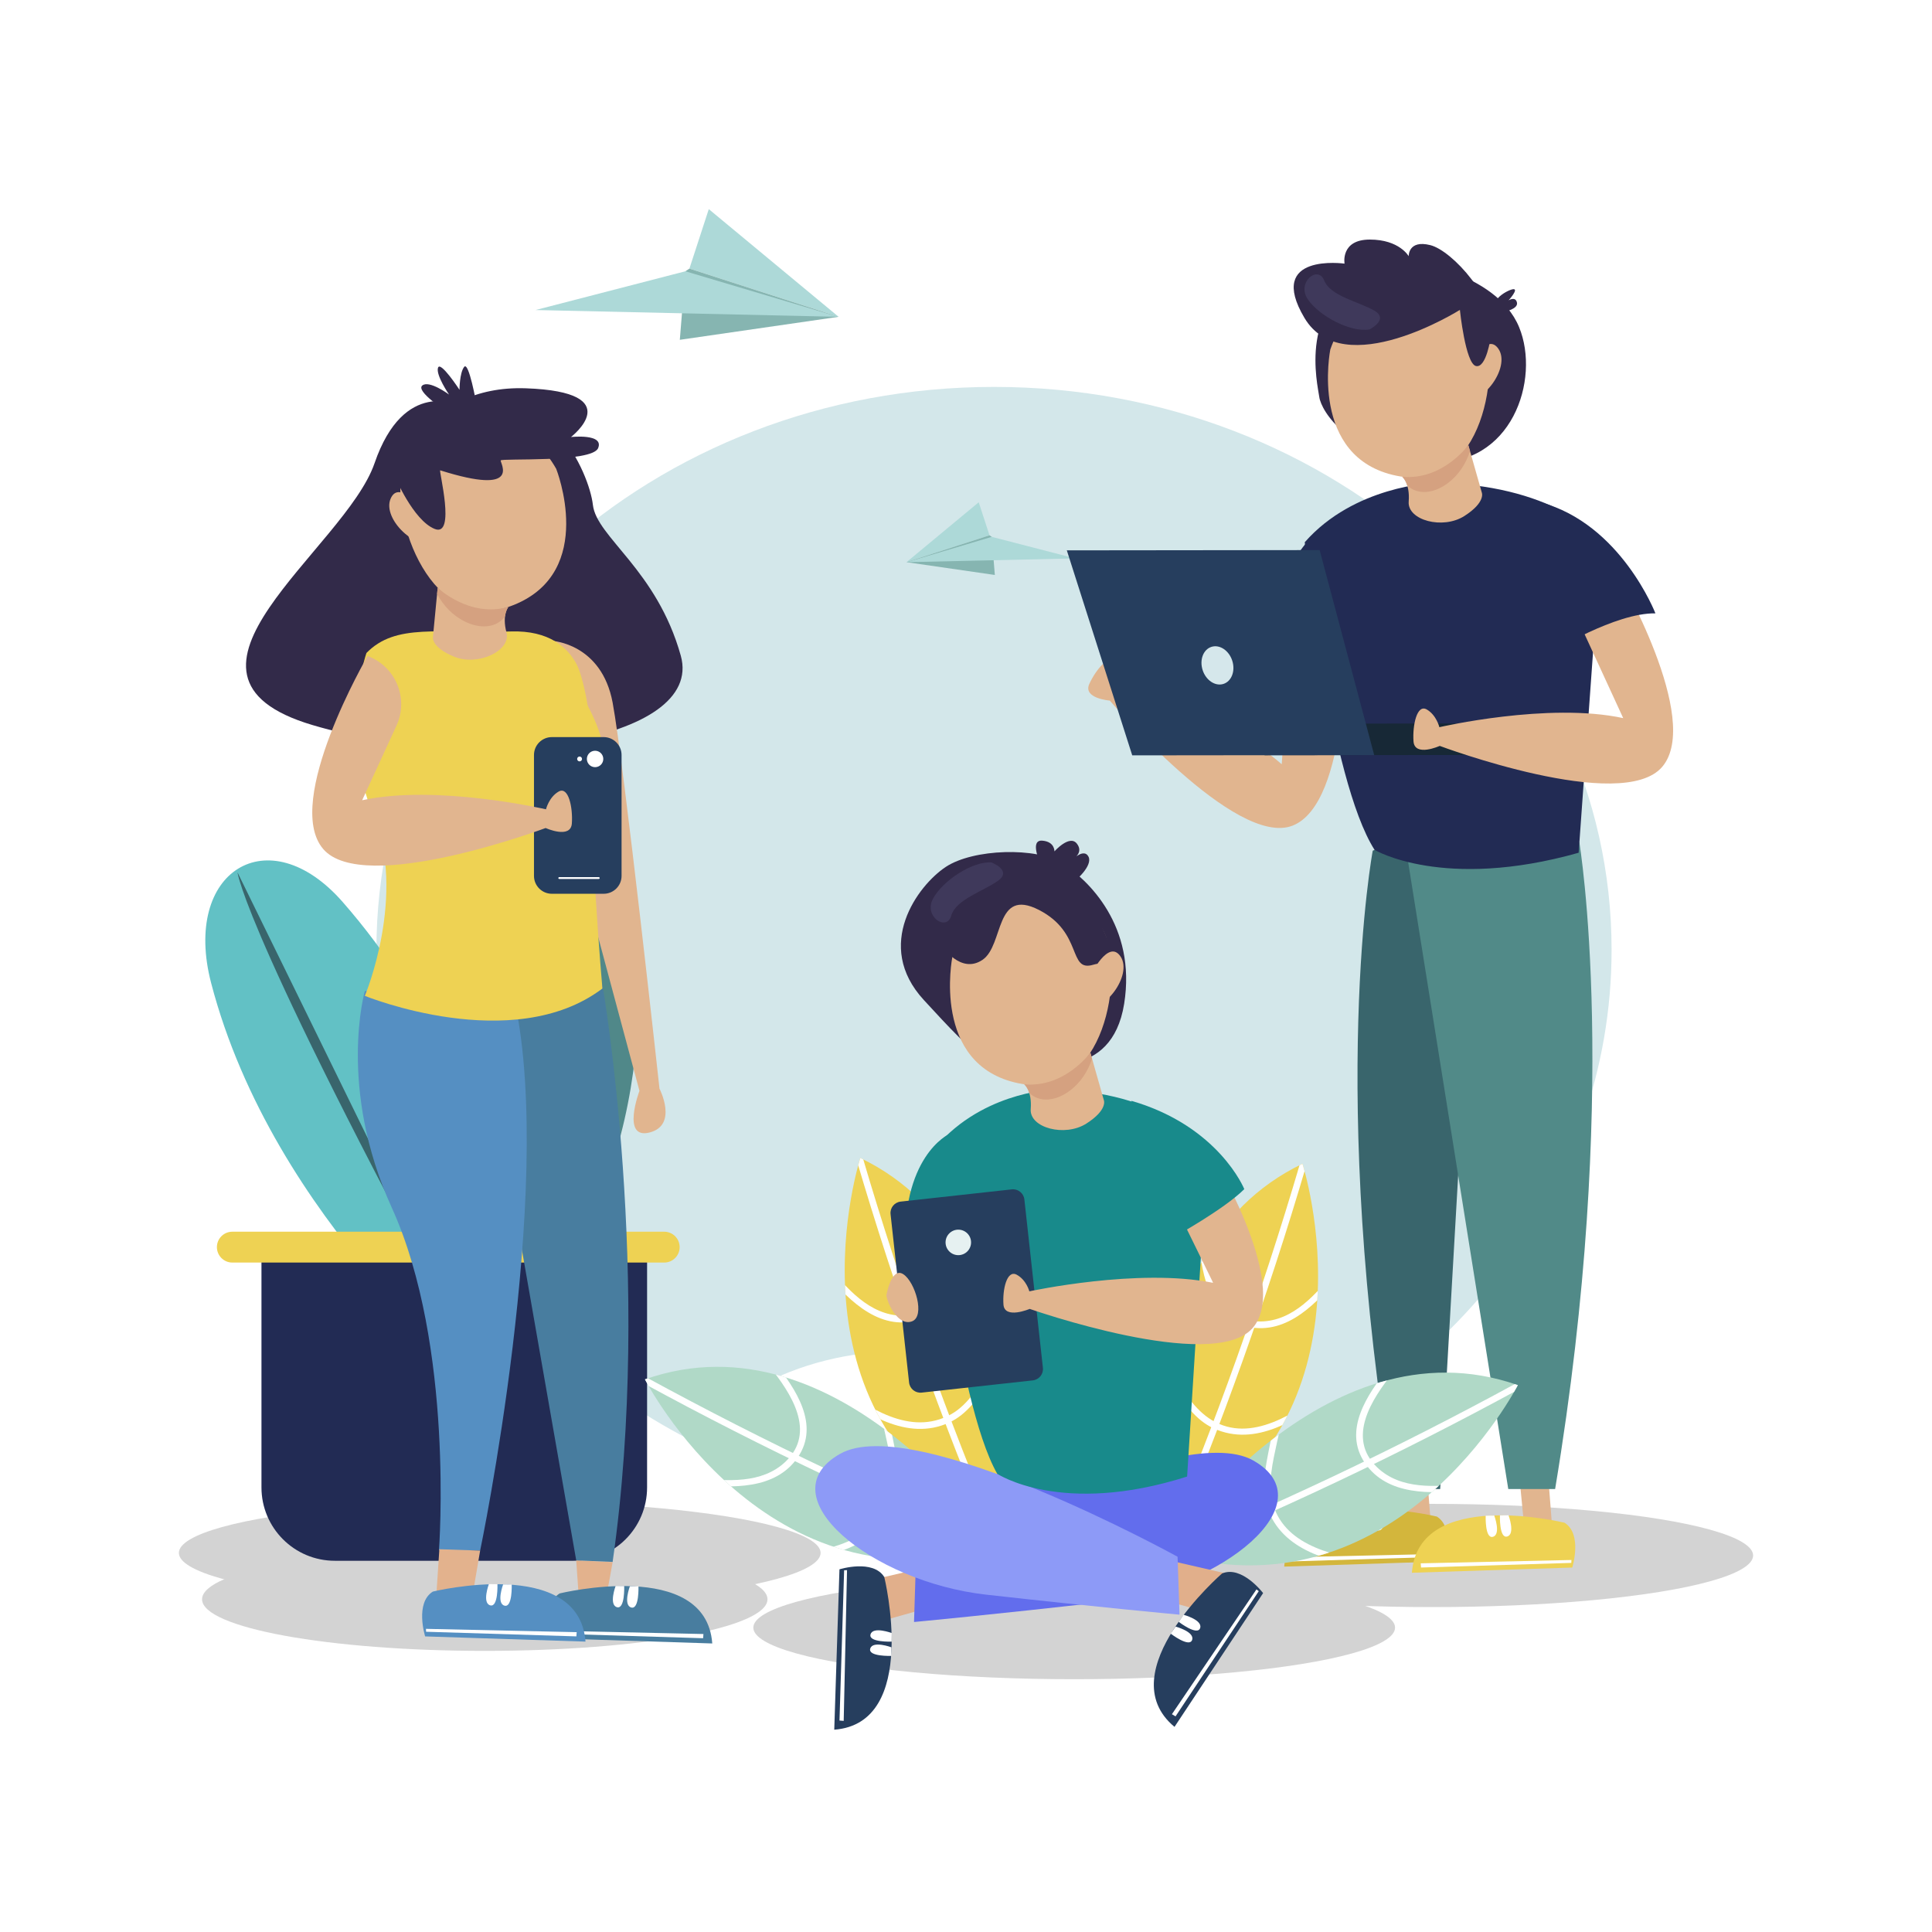 <svg xmlns="http://www.w3.org/2000/svg" xmlns:xlink="http://www.w3.org/1999/xlink" version="1.1" x="0px" y="0px" viewBox="0 0 500 500" style="enable-background:new 0 0 500 500;" xml:space="preserve">
<g id="BACKGROUND">
	<rect style="fill:#FFFFFF;" width="500" height="500"/>
</g>
<g id="OBJECTS">
	<g>
		<path style="fill:#D3E7EA;" d="M257.247,100.131c-88.272,0-159.831,65.222-159.831,145.677c0,55.02,33.47,102.91,82.861,127.694    c5.186-8.846,14.733-14.793,24.192-18.48c12.044-4.695,25.016-6.199,37.85-4.833c14.819,1.578,28.401,7.405,41.325,14.556    c10.114,5.596,20.069,11.506,30.029,17.39c60.425-20.787,103.405-73.979,103.405-136.328    C417.078,165.353,345.519,100.131,257.247,100.131z"/>
		<ellipse style="fill:#D3D3D3;" cx="278" cy="421.225" rx="83.038" ry="13.355"/>
		<ellipse style="fill:#D3D3D3;" cx="370.667" cy="402.558" rx="83.038" ry="13.355"/>
		<ellipse style="fill:#D3D3D3;" cx="125.458" cy="413.891" rx="73.163" ry="13.355"/>
		<ellipse style="fill:#D3D3D3;" cx="129.333" cy="401.891" rx="83.038" ry="13.355"/>
	</g>
	<g>
		<g>
			<path style="fill:#508889;" d="M126.487,353.856c0,0-24.088-70.014-4.432-129.973c9.235-28.172,36.283-24.463,41.018,5.633     C168.637,264.874,165.863,313.135,126.487,353.856z"/>
			<path style="fill:#39656C;" d="M127.767,354.6c8.216-134.54,15.826-149.081,15.826-149.081L127.767,354.6z"/>
		</g>
		<g>
			<path style="fill:#62C1C5;" d="M125.284,358.966c0,0-54.508-42.743-70.64-104.547c-7.579-29.038,14.851-42.894,34.02-21.006     C111.187,259.129,134.066,300.713,125.284,358.966z"/>
			<path style="fill:#39656C;" d="M126.64,358.78C63.227,242.551,61.471,225.784,61.471,225.784L126.64,358.78z"/>
		</g>
		<path style="fill:#222B54;" d="M86.659,403.927h61.814c10.489,0,18.992-8.503,18.992-18.992v-59.96H67.667v59.96    C67.667,395.424,76.17,403.927,86.659,403.927z"/>
		<path style="fill:#EED253;" d="M60.126,326.749h111.775c2.205,0,3.992-1.787,3.992-3.992l0,0c0-2.205-1.787-3.992-3.992-3.992    H60.126c-2.205,0-3.992,1.787-3.992,3.992l0,0C56.135,324.962,57.922,326.749,60.126,326.749z"/>
	</g>
	<g>
		<g>
			<polygon style="fill:#ADD9D8;" points="178.421,69.507 217.031,81.99 183.433,54.122    "/>
			<polygon style="fill:#86B5B1;" points="217.031,81.99 175.935,87.943 177.374,70.205 178.421,69.507    "/>
			<polygon style="fill:#ADD9D8;" points="138.6,80.234 216.933,81.988 177.374,70.205    "/>
		</g>
		<g>
			<polygon style="fill:#ADD9D8;" points="256.079,138.545 234.6,145.49 253.291,129.987    "/>
			<polygon style="fill:#86B5B1;" points="234.6,145.49 257.462,148.801 256.662,138.934 256.079,138.545    "/>
			<polygon style="fill:#ADD9D8;" points="278.232,144.513 234.655,145.489 256.662,138.934    "/>
		</g>
	</g>
	<g>
		<path style="fill:#322A49;" d="M354.867,70.446c6.801-2.718,14.408-2.51,21.258,0.085c6.3,2.387,13.957,6.706,17.017,14.137    c5.587,13.569-1.915,36.236-22.987,34.959c-21.071-1.277-28.254-13.249-28.733-16.921    C341.012,99.559,335.676,78.116,354.867,70.446z"/>
		<polygon style="fill:#E1B58F;" points="361.735,380.063 362.932,392.394 370.235,393.591 369.038,378.267   "/>
		<polygon style="fill:#E1B58F;" points="393.342,383.534 394.539,395.866 401.842,397.063 400.645,381.739   "/>
		<g>
			<path style="fill:#D3B63C;" d="M371.852,392.484c0,0-37.821-9.243-39.502,12.95l41.505-1.348     C373.855,404.085,376.571,395.421,371.852,392.484z"/>
			<path style="fill:#FFFFFF;" d="M357.364,390.554c0,0,1.799,4.839-0.326,5.486c-2.125,0.647-1.895-5.46-1.895-5.46     L357.364,390.554z"/>
			<path style="fill:#FFFFFF;" d="M353.673,390.634c0,0,1.799,4.839-0.325,5.486c-2.125,0.647-1.896-5.46-1.896-5.46     L353.673,390.634z"/>
			<polygon style="fill:#FFFFFF;" points="373.612,402.88 334.719,404.079 334.635,402.99 373.638,402.129    "/>
		</g>
		<g>
			<path style="fill:#EED253;" d="M404.895,394.08c0,0-37.821-9.243-39.502,12.95l41.505-1.348     C406.899,405.682,409.615,397.017,404.895,394.08z"/>
			<path style="fill:#FFFFFF;" d="M390.407,392.151c0,0,1.799,4.839-0.326,5.486c-2.125,0.647-1.896-5.46-1.896-5.46     L390.407,392.151z"/>
			<path style="fill:#FFFFFF;" d="M386.716,392.23c0,0,1.799,4.839-0.326,5.486c-2.125,0.647-1.896-5.46-1.896-5.46L386.716,392.23z     "/>
			<polygon style="fill:#FFFFFF;" points="406.655,404.476 367.763,405.675 367.679,404.586 406.682,403.725    "/>
		</g>
		<path style="fill:#39656C;" d="M355.263,220.16c0,0-11.756,62.503,5.325,165.202h12.126l9.078-158.194    C381.793,227.168,366.455,214.602,355.263,220.16z"/>
		<path style="fill:#518A88;" d="M408.735,218.011c0,0,10.81,64.652-6.271,167.351h-12.126l-26.239-164.313    C364.099,221.049,397.543,212.453,408.735,218.011z"/>
		<g>
			<path style="fill:#E1B58F;" d="M348.159,164.359c0,0,1.156,43.531-13.652,49.319c-14.808,5.789-47.288-32.367-47.288-32.367     s-7.026-0.538-5.308-4.309c1.718-3.771,5.354-8.072,6.857-5.588c1.503,2.484,0.663,5.603,0.663,5.603s27.488,7.787,42.279,20.769     l2.426-35.532L348.159,164.359z"/>
			<path style="fill:#222B54;" d="M351.754,177.996c0,0,3.218-24.597-12.095-39.456c0,0-16.015,18.047-15.656,35.348     C324.003,173.888,342.851,172.877,351.754,177.996z"/>
		</g>
		<g>
			<g>
				<g>
					<path style="fill:#222B54;" d="M408.553,220.691l5.837-81.352c0,0-12.787-14.342-43.641-14.342c0,0-20.292,0.742-33.078,15.331       c0,0,6.393,61.323,18.068,79.621C355.739,219.949,373.529,230.582,408.553,220.691z"/>
				</g>
			</g>
		</g>
		<g>
			<polygon style="fill:#172836;" points="327.272,195.448 384.589,195.384 380.555,187.236 327.263,187.295    "/>
			<polygon style="fill:#263E5E;" points="341.525,142.36 276.093,142.432 293.023,195.486 355.643,195.417    "/>
			<path style="fill:#D5E7EB;" d="M311.234,173.4c0.846,2.652,3.251,4.266,5.371,3.605c2.12-0.661,3.153-3.348,2.307-6     c-0.846-2.652-3.251-4.266-5.371-3.605C311.421,168.062,310.388,170.748,311.234,173.4z"/>
		</g>
		<path style="fill:#E1B58F;" d="M344.283,90.447c0,0-5.601,28.005,17.114,32.673c22.715,4.667,27.383-28.627,22.093-39.207    C378.201,73.332,352.218,67.731,344.283,90.447z"/>
		<path style="fill:#E1B58F;" d="M362.871,123.372c0,0,2.07,1.614,1.698,6.437c-0.372,4.823,8.808,7.312,14.409,3.734    c5.601-3.578,4.512-6.068,4.512-6.068l-3.491-12.281C379.999,115.194,373.369,124.403,362.871,123.372z"/>
		<path style="fill:#D5A180;" d="M374.697,125.039c2.773-2.08,4.685-5.018,5.747-8.281l-0.445-1.564c0,0-6.63,9.208-17.128,8.178    c0,0,0.795,0.622,1.311,2.243C366.921,128.245,371.154,127.696,374.697,125.039z"/>
		<path style="fill:#E1B58F;" d="M380.035,95.257c0,0,4.636-9.693,7.797-4.917s-4.285,14.891-9.623,13.065    C372.87,101.579,380.035,95.257,380.035,95.257z"/>
		<g>
			<path style="fill:#E1B58F;" d="M418.68,148.519c0,0,21.915,37.63,11.52,49.913c-10.396,12.283-57.598-5.393-57.598-5.393     s-6.509,2.946-6.79-1.198c-0.281-4.144,0.89-9.687,3.418-8.239c2.529,1.448,3.278,4.594,3.278,4.594s28.19-6.541,47.577-2.347     l-14.891-32.355L418.68,148.519z"/>
			<path style="fill:#222B54;" d="M428.42,158.736c0,0-8.939-23.146-29.691-28.733c0,0-5.587,23.625,3.033,38.63     C401.762,168.633,418.044,158.576,428.42,158.736z"/>
		</g>
		<path style="fill:#322A49;" d="M385.799,87.221c0,0-1.117,8.141-3.831,7.503c-2.714-0.638-4.15-14.526-4.15-14.526    s-30.17,18.996-40.227,2.075c-10.057-16.921,10.376-14.047,10.376-14.047S346.85,62,354.512,62c7.662,0,10.057,4.31,10.057,4.31    s-0.16-4.31,5.587-2.873c5.747,1.437,17.24,14.207,16.282,23.625"/>
		<path style="fill:#322A49;" d="M389.391,80.677c0,0,3.592-0.718,3.193-2.394c-0.399-1.676-2.155-0.559-2.155-0.559    s2.794-3.113,1.117-2.873C389.87,75.09,383.564,78.841,389.391,80.677z"/>
		<path style="fill:#3F395B;" d="M354.412,85.258c0,0,5.18-2.563,1.281-4.857c-3.899-2.294-11.384-3.736-12.99-7.812    c-1.606-4.075-7.22,0.508-4.244,4.87C341.434,81.822,349.554,86.095,354.412,85.258z"/>
		
		
		
		
	</g>
	<g>
		<g>
			<defs>
				<path id="SVGID_1_" d="M256.745,394.842c0,0,14.235-71.927-34.09-95.153C222.654,299.689,201.301,365.622,256.745,394.842z"/>
			</defs>
			<clipPath id="SVGID_00000011737880737175682030000011281029818147991207_">
				<use xlink:href="#SVGID_1_" style="overflow:visible;"/>
			</clipPath>
			<path style="clip-path:url(#SVGID_00000011737880737175682030000011281029818147991207_);fill:#EED253;" d="M256.745,394.842     c0,0,14.235-71.927-34.09-95.153C222.654,299.689,201.301,365.622,256.745,394.842z"/>
			<g style="clip-path:url(#SVGID_00000011737880737175682030000011281029818147991207_);">
				<g>
					<path style="fill:#FFFFFF;" d="M221.584,299.824c10.068,34.235,22.088,67.85,35.985,100.716       c0.421,0.996,1.874,0.138,1.456-0.851c-13.84-32.73-25.788-66.222-35.815-100.314       C222.904,298.337,221.276,298.779,221.584,299.824L221.584,299.824z"/>
				</g>
			</g>
			<g style="clip-path:url(#SVGID_00000011737880737175682030000011281029818147991207_);">
				<g>
					<path style="fill:#FFFFFF;" d="M212.887,328.456c5.755,6.988,13.694,15.731,23.87,13.417       c9.809-2.23,11.775-13.111,12.717-21.569c0.12-1.077-1.567-1.068-1.686,0c-0.95,8.529-3.324,20.341-14.303,20.196       c-8.521-0.113-14.449-7.217-19.406-13.236C213.389,326.426,212.202,327.624,212.887,328.456L212.887,328.456z"/>
				</g>
			</g>
			<g style="clip-path:url(#SVGID_00000011737880737175682030000011281029818147991207_);">
				<g>
					<path style="fill:#FFFFFF;" d="M215.279,359.45c8.438,6.288,19.464,13.693,30.345,8.716c4.713-2.156,7.628-6.564,10.472-10.699       c3.675-5.342,6.887-10.757,7.788-17.272c0.147-1.061-1.478-1.52-1.626-0.448c-0.711,5.145-2.885,9.649-5.674,13.982       c-2.763,4.291-5.85,9.717-10.424,12.267c-10.561,5.889-21.699-1.791-30.031-8.001       C215.26,357.346,214.418,358.808,215.279,359.45L215.279,359.45z"/>
				</g>
			</g>
		</g>
		<g>
			<defs>
				<path id="SVGID_00000161602454848415074390000017869684208216262031_" d="M258.305,400.142c0,0-40.8-60.921-91.393-43.168      C166.912,356.974,198.441,418.691,258.305,400.142z"/>
			</defs>
			<clipPath id="SVGID_00000063625679085618020570000004461434155308267650_">
				<use xlink:href="#SVGID_00000161602454848415074390000017869684208216262031_" style="overflow:visible;"/>
			</clipPath>
			<path style="clip-path:url(#SVGID_00000063625679085618020570000004461434155308267650_);fill:#B0D9C7;" d="M258.305,400.142     c0,0-40.8-60.921-91.393-43.168C166.912,356.974,198.441,418.691,258.305,400.142z"/>
			<g style="clip-path:url(#SVGID_00000063625679085618020570000004461434155308267650_);">
				<g>
					<path style="fill:#FFFFFF;" d="M166.241,357.821c31.328,17.084,63.598,32.355,96.666,45.764       c1.005,0.408,1.442-1.223,0.448-1.626c-32.932-13.354-65.064-28.58-96.264-45.594       C166.139,355.846,165.287,357.301,166.241,357.821L166.241,357.821z"/>
				</g>
			</g>
			<g style="clip-path:url(#SVGID_00000063625679085618020570000004461434155308267650_);">
				<g>
					<path style="fill:#FFFFFF;" d="M180.349,384.22c9,0.867,20.302,1.415,26.112-7.05c5.821-8.482-0.635-17.869-6.008-24.587       c-0.678-0.847-1.863,0.352-1.192,1.192c5.419,6.777,12.084,16.787,4.055,24.48c-6.107,5.851-15.238,5.024-22.967,4.28       C179.27,382.43,179.277,384.117,180.349,384.22L180.349,384.22z"/>
				</g>
			</g>
			<g style="clip-path:url(#SVGID_00000063625679085618020570000004461434155308267650_);">
				<g>
					<path style="fill:#FFFFFF;" d="M203.97,404.439c10.257-1.498,22.993-3.959,27.431-14.795c2.214-5.405,0.821-11.42-0.258-16.926       c-1.153-5.883-2.764-11.448-6.441-16.273c-0.649-0.852-2.114-0.013-1.456,0.851c3.063,4.019,4.701,8.607,5.784,13.507       c1.189,5.385,2.846,11.638,1.235,17.051c-3.323,11.169-16.914,13.523-26.744,14.959       C202.452,402.97,202.907,404.595,203.97,404.439L203.97,404.439z"/>
				</g>
			</g>
		</g>
		<g>
			<defs>
				<path id="SVGID_00000130632905773948138450000011434425615799869328_" d="M302.982,396.34c0,0-14.235-71.927,34.09-95.153      C337.072,301.188,358.425,367.12,302.982,396.34z"/>
			</defs>
			<clipPath id="SVGID_00000066473724214132315100000018113557392268126622_">
				<use xlink:href="#SVGID_00000130632905773948138450000011434425615799869328_" style="overflow:visible;"/>
			</clipPath>
			<path style="clip-path:url(#SVGID_00000066473724214132315100000018113557392268126622_);fill:#EED253;" d="M302.982,396.34     c0,0-14.235-71.927,34.09-95.153C337.072,301.188,358.425,367.12,302.982,396.34z"/>
			<g style="clip-path:url(#SVGID_00000066473724214132315100000018113557392268126622_);">
				<g>
					<path style="fill:#FFFFFF;" d="M336.517,300.874c-10.027,34.092-21.975,67.583-35.815,100.314       c-0.418,0.988,1.034,1.848,1.456,0.851c13.897-32.867,25.917-66.482,35.985-100.716       C338.449,300.28,336.823,299.834,336.517,300.874L336.517,300.874z"/>
				</g>
			</g>
			<g style="clip-path:url(#SVGID_00000066473724214132315100000018113557392268126622_);">
				<g>
					<path style="fill:#FFFFFF;" d="M345.647,328.762c-4.963,6.026-10.881,13.123-19.406,13.236       c-10.975,0.145-13.355-11.679-14.303-20.195c-0.119-1.066-1.806-1.078-1.686,0c0.933,8.38,2.906,19.444,12.717,21.569       c10.233,2.216,18.06-6.364,23.87-13.418C347.524,329.123,346.338,327.924,345.647,328.762L345.647,328.762z"/>
				</g>
			</g>
			<g style="clip-path:url(#SVGID_00000066473724214132315100000018113557392268126622_);">
				<g>
					<path style="fill:#FFFFFF;" d="M343.596,359.493c-8.072,6.016-19.785,14.24-30.031,8.001       c-4.361-2.655-7.192-7.367-9.943-11.541c-2.998-4.549-5.402-9.255-6.155-14.708c-0.148-1.07-1.772-0.615-1.626,0.448       c0.9,6.513,4.117,11.927,7.788,17.272c2.841,4.136,5.758,8.544,10.472,10.699c10.879,4.975,21.91-2.43,30.345-8.716       C345.307,360.307,344.467,358.843,343.596,359.493L343.596,359.493z"/>
				</g>
			</g>
		</g>
		<g>
			<defs>
				<path id="SVGID_00000016064885351701395130000011087696302920273797_" d="M301.421,401.64c0,0,40.8-60.921,91.393-43.168      C392.814,358.472,361.285,420.189,301.421,401.64z"/>
			</defs>
			<clipPath id="SVGID_00000181083921279277413900000001971038061234825900_">
				<use xlink:href="#SVGID_00000016064885351701395130000011087696302920273797_" style="overflow:visible;"/>
			</clipPath>
			<path style="clip-path:url(#SVGID_00000181083921279277413900000001971038061234825900_);fill:#B0D9C7;" d="M301.421,401.64     c0,0,40.8-60.921,91.393-43.168C392.814,358.472,361.285,420.189,301.421,401.64z"/>
			<g style="clip-path:url(#SVGID_00000181083921279277413900000001971038061234825900_);">
				<g>
					<path style="fill:#FFFFFF;" d="M392.634,357.864c-31.199,17.014-63.331,32.24-96.264,45.594       c-0.992,0.402-0.559,2.034,0.448,1.625c33.068-13.409,65.338-28.68,96.666-45.764       C394.438,358.8,393.588,357.344,392.634,357.864L392.634,357.864z"/>
				</g>
			</g>
			<g style="clip-path:url(#SVGID_00000181083921279277413900000001971038061234825900_);">
				<g>
					<path style="fill:#FFFFFF;" d="M379.377,384.033c-7.748,0.746-16.841,1.589-22.967-4.28c-7.998-7.664-1.359-17.71,4.055-24.48       c0.671-0.839-0.514-2.039-1.192-1.192c-5.373,6.719-11.826,16.108-6.008,24.587c5.808,8.465,17.115,7.916,26.112,7.049       C380.447,385.615,380.458,383.929,379.377,384.033L379.377,384.033z"/>
				</g>
			</g>
			<g style="clip-path:url(#SVGID_00000181083921279277413900000001971038061234825900_);">
				<g>
					<path style="fill:#FFFFFF;" d="M356.205,404.312c-9.833-1.436-23.407-3.786-26.744-14.959       c-1.553-5.198-0.03-11.088,1.063-16.265c1.094-5.18,2.718-10.045,5.956-14.293c0.657-0.862-0.806-1.703-1.456-0.851       c-3.67,4.815-5.295,10.395-6.441,16.272c-1.077,5.523-2.458,11.503-0.258,16.926c4.396,10.839,17.213,13.302,27.431,14.795       C356.818,406.093,357.276,404.469,356.205,404.312L356.205,404.312z"/>
				</g>
			</g>
		</g>
		<g>
			<path style="fill:#188A8B;" d="M245.6,293.508c0,0-12.737,5.806-11.239,31.28l25.474-1.311L245.6,293.508z"/>
			<path style="fill:#322A49;" d="M268.592,274.824c0,0,19.105,5.198,22.337-15.031c3.231-20.229-9.412-32.17-16.015-36.385     c-6.603-4.215-23.039-3.793-30.203,0.983c-7.165,4.776-18.684,20.229-5.619,34.418     C252.155,272.997,260.163,281.707,268.592,274.824z"/>
			<path style="fill:#626DED;" d="M307.227,382.127c0,0,2.246,22.348-8.526,27.559c-10.772,5.211-38.119-0.218-38.12-0.997     c-0.001-0.78-2.507-27.283-2.507-27.283S289.763,386.049,307.227,382.127z"/>
			<g>
				<path style="fill:#E1AF8B;" d="M239.191,405.721l-14.54,3.374c0,0-0.06,8.824,4.135,10.255l12.356-3.492L239.191,405.721z"/>
				<path style="fill:#626DED;" d="M237.022,404.775c0,0,68.004-37.699,87.282-26.82c19.278,10.879-8.149,33.143-37.71,36.525      c-29.562,3.383-50.044,5.291-50.044,5.291L237.022,404.775z"/>
			</g>
			<g>
				<path style="fill:#E1AF8B;" d="M302.586,403.831l14.548,3.341c0,0,0.08,8.824-4.112,10.264l-12.364-3.465L302.586,403.831z"/>
				<path style="fill:#8D9AF7;" d="M304.753,402.88c0,0-68.09-37.548-87.343-26.626c-19.253,10.922,8.224,33.125,37.793,36.441      c29.569,3.317,50.056,5.18,50.056,5.18L304.753,402.88z"/>
			</g>
			<g>
				<g>
					<g>
						<path style="fill:#188A8B;" d="M307.227,382.127l5.336-85.137c0,0-11.917-14.995-40.632-14.963        c0,0-18.883,0.797-30.766,16.077c0,0,6.023,64.165,16.91,83.301C258.075,381.405,274.643,392.513,307.227,382.127z"/>
					</g>
				</g>
			</g>
			<path style="fill:#E1B58F;" d="M246.467,247.677c0,0-5.601,28.005,17.114,32.673c22.715,4.668,27.383-28.627,22.093-39.207     C280.384,230.563,254.402,224.961,246.467,247.677z"/>
			<path style="fill:#E1B58F;" d="M265.055,280.602c0,0,2.07,1.614,1.698,6.437c-0.372,4.823,8.808,7.312,14.409,3.734     c5.601-3.578,4.512-6.068,4.512-6.068l-3.491-12.281C282.183,272.424,275.552,281.633,265.055,280.602z"/>
			<path style="fill:#322A49;" d="M243.867,244.901c0,0,4.776,7.305,10.396,3.512c5.619-3.793,3.091-18.824,14.61-12.924     c11.52,5.9,7.445,16.155,14.048,14.189c6.603-1.967,6.603,5.479,6.603,5.479s-2.388-29.08-24.584-28.658     C242.743,226.919,243.867,244.901,243.867,244.901z"/>
			<path style="fill:#D5A180;" d="M276.88,282.269c2.773-2.08,4.685-5.018,5.747-8.281l-0.445-1.564c0,0-6.63,9.208-17.128,8.178     c0,0,0.795,0.622,1.311,2.243C269.104,285.475,273.338,284.926,276.88,282.269z"/>
			<path style="fill:#E1B58F;" d="M282.219,252.487c0,0,4.636-9.693,7.797-4.917c3.161,4.776-4.285,14.891-9.623,13.065     C275.054,258.809,282.219,252.487,282.219,252.487z"/>
			<g>
				<path style="fill:#263E5E;" d="M316.273,407.209c0,0-29.434,25.486-12.312,39.705l22.931-34.621      C326.892,412.293,321.4,405.062,316.273,407.209z"/>
				<path style="fill:#FFFFFF;" d="M306.311,417.904c0,0,4.987,1.335,4.285,3.442c-0.702,2.107-5.549-1.616-5.549-1.616      L306.311,417.904z"/>
				<path style="fill:#FFFFFF;" d="M304.239,420.96c0,0,4.987,1.335,4.285,3.442c-0.702,2.107-5.549-1.616-5.549-1.616      L304.239,420.96z"/>
				<polygon style="fill:#FFFFFF;" points="325.768,411.793 304.227,444.198 303.291,443.636 325.171,411.337     "/>
			</g>
			<g>
				<path style="fill:#263E5E;" d="M228.855,408.143c0,0,9.243,37.821-12.95,39.502l1.348-41.505      C217.253,406.14,225.918,403.424,228.855,408.143z"/>
				<path style="fill:#FFFFFF;" d="M230.784,422.631c0,0-4.839-1.799-5.486,0.325c-0.647,2.125,5.46,1.896,5.46,1.896      L230.784,422.631z"/>
				<path style="fill:#FFFFFF;" d="M230.705,426.322c0,0-4.839-1.799-5.486,0.326c-0.647,2.125,5.46,1.896,5.46,1.896      L230.705,426.322z"/>
				<polygon style="fill:#FFFFFF;" points="218.459,406.383 217.26,445.276 218.349,445.36 219.21,406.357     "/>
			</g>
			<path style="fill:#263E5E;" d="M238.526,360.406l28.767-3.166c1.619-0.178,2.787-1.635,2.609-3.254l-4.796-43.569     c-0.178-1.619-1.635-2.787-3.254-2.609l-28.767,3.166c-1.619,0.178-2.787,1.635-2.609,3.254l4.796,43.569     C235.45,359.416,236.907,360.584,238.526,360.406z"/>
			<path style="fill:#E6F1F1;" d="M244.71,321.534c0,1.823,1.478,3.301,3.301,3.301c1.823,0,3.301-1.478,3.301-3.301     c0-1.823-1.478-3.301-3.301-3.301C246.188,318.233,244.71,319.711,244.71,321.534z"/>
			<path style="fill:#E1B58F;" d="M312.563,296.99c0,0,21.915,35.291,11.52,46.81c-10.396,11.52-57.598-5.057-57.598-5.057     s-6.509,2.763-6.79-1.124c-0.281-3.887,0.89-9.085,3.418-7.727c2.529,1.358,3.278,4.308,3.278,4.308s28.19-6.134,47.576-2.201     l-14.891-30.344L312.563,296.99z"/>
			<path style="fill:#E1B58F;" d="M229.397,335.231c0,0,1.264-7.445,4.355-5.479c3.091,1.967,5.76,10.958,2.248,12.222     C232.488,343.238,229.678,337.479,229.397,335.231z"/>
			<path style="fill:#188A8B;" d="M295.049,297.067l8.804,23.039c0,0,12.924-7.118,18.169-12.362c0,0-6.556-16.296-29.22-22.852     L295.049,297.067z"/>
			
			
			<path style="fill:#3F395B;" d="M256.581,223.197c0,0,5.409,2.037,1.756,4.706c-3.653,2.669-10.958,4.847-12.152,9.061     c-1.194,4.214-7.235,0.211-4.706-4.425C244.008,227.903,251.664,222.846,256.581,223.197z"/>
			<path style="fill:#322A49;" d="M269.104,223.108c0,0-2.647-5.798,0.63-5.546c3.277,0.252,3.151,2.773,3.151,2.773     s3.908-4.412,5.798-2.017c1.891,2.395-1.008,4.034-1.008,4.034s2.899-2.899,4.034-0.63c1.134,2.269-3.277,6.303-4.286,6.681     C276.415,228.78,269.104,223.108,269.104,223.108z"/>
		</g>
	</g>
	<g>
		<g>
			<path style="fill:#322A49;" d="M119.438,104.8c-0.686,0.214-14.846-7.183-22.508,15.085     c-7.662,22.268-59.622,54.833-16.043,67.763c43.579,12.93,101.525,4.31,95.299-17.958c-6.226-22.268-21.79-30.649-22.747-39.029     C152.481,122.28,141.706,97.856,119.438,104.8z"/>
			<path style="fill:#E1B58F;" d="M142.903,165.859c0,0,12.77,0.639,15.644,15.963c2.873,15.325,12.132,99.928,12.132,99.928     s4.869,9.418-2.554,11.334c-7.423,1.916-2.634-10.775-2.634-10.775l-17.48-65.129L142.903,165.859z"/>
			<path style="fill:#E3B28D;" d="M149.125,403.817l0.659,9.492c0,0,6.518,1.813,6.774,1.302c0.257-0.511,1.989-10.336,1.989-10.336     L149.125,403.817z"/>
			<g>
				<path style="fill:#487D9F;" d="M144.833,412.377c0,0,37.821-9.243,39.502,12.95l-41.505-1.348      C142.83,423.979,140.114,415.314,144.833,412.377z"/>
				<path style="fill:#FFFFFF;" d="M159.321,410.448c0,0-1.799,4.839,0.325,5.486c2.125,0.647,1.896-5.46,1.896-5.46      L159.321,410.448z"/>
				<path style="fill:#FFFFFF;" d="M163.012,410.527c0,0-1.799,4.839,0.326,5.486c2.125,0.647,1.896-5.46,1.896-5.46      L163.012,410.527z"/>
				<polygon style="fill:#FFFFFF;" points="143.074,422.773 181.966,423.972 182.05,422.883 143.047,422.022     "/>
			</g>
			<path style="fill:#487D9F;" d="M155.904,254.79c0,0,13.188,75.947,2.644,149.433l-9.423-0.407l-21.394-122.338     C127.731,281.478,124.506,227.303,155.904,254.79z"/>
			<path style="fill:#558FC2;" d="M94.423,256.472c0,0-7.159,24.96,6.977,56.091c16.232,35.746,12.202,88.648,12.202,88.648     l10.661,0.08c0,0,19.413-93.057,8.971-142.074L94.423,256.472z"/>
			<path style="fill:#EED253;" d="M94.834,168.992c0,0-7.159,20.613,1.704,41.62c8.863,21.007-2.116,47.117-2.116,47.117     s38.324,15.612,61.481-1.905c0,0-3.431-38.512-3.225-67.43c0.026-3.732-1.71-13.193-3.455-16.493     c-2.275-4.303-7.039-8.795-17.009-8.484C113.355,164.003,102.445,161.204,94.834,168.992z"/>
			<polygon style="fill:#E3B28D;" points="113.704,400.939 112.895,413.261 122.087,414.043 124.263,401.291    "/>
			<path style="fill:#EED253;" d="M146.558,173.952c0,0,13.556,16.991,9.485,29.712c-4.922,15.382-41.921,11.391-41.921,11.391     l-11.485-26.251C102.637,188.804,140.437,192.734,146.558,173.952z"/>
			<path style="fill:#E1B58F;" d="M143.945,121.33c0,0,10.552,26.539-10.951,35.22c-21.504,8.682-32.09-23.229-28.792-34.588     S132.049,100.414,143.945,121.33z"/>
			<path style="fill:#E1B58F;" d="M131.589,157.064c0,0-1.745,1.961-0.511,6.638c1.234,4.677-7.347,8.779-13.501,6.268     c-6.154-2.511-5.531-5.156-5.531-5.156l1.223-12.709C113.269,152.104,121.449,159.968,131.589,157.064z"/>
			<path style="fill:#D5A180;" d="M120.257,160.833c-3.102-1.547-5.512-4.092-7.144-7.111l0.156-1.619c0,0,8.18,7.864,18.321,4.96     c0,0-0.67,0.755-0.886,2.442C128.484,162.586,124.22,162.809,120.257,160.833z"/>
			<path style="fill:#E1B58F;" d="M109.643,132.499c0,0-6.306-8.7-8.555-3.433c-2.249,5.268,6.896,13.876,11.818,11.118     C117.829,137.428,109.643,132.499,109.643,132.499z"/>
			<g>
				<path style="fill:#558FC2;" d="M112.029,411.898c0,0,37.821-9.243,39.502,12.95l-41.505-1.348      C110.026,423.5,107.31,414.836,112.029,411.898z"/>
				<path style="fill:#FFFFFF;" d="M126.517,409.969c0,0-1.799,4.839,0.326,5.486c2.125,0.647,1.896-5.46,1.896-5.46      L126.517,409.969z"/>
				<path style="fill:#FFFFFF;" d="M130.208,410.048c0,0-1.799,4.839,0.326,5.486c2.125,0.647,1.896-5.46,1.896-5.46      L130.208,410.048z"/>
				<polygon style="fill:#FFFFFF;" points="110.27,422.295 149.162,423.493 149.246,422.404 110.243,421.543     "/>
			</g>
			<g>
				<path style="fill:#263E5E;" d="M156.232,231.307h-13.409c-2.557,0-4.629-2.073-4.629-4.629V195.39      c0-2.557,2.073-4.629,4.629-4.629h13.409c2.557,0,4.629,2.073,4.629,4.629v31.287      C160.861,229.234,158.789,231.307,156.232,231.307z"/>
				<path style="fill:#FFFFFF;" d="M156.132,196.418c0,1.174-0.951,2.125-2.125,2.125c-1.174,0-2.125-0.951-2.125-2.125      c0-1.174,0.951-2.125,2.125-2.125C155.181,194.293,156.132,195.244,156.132,196.418z"/>
				<path style="fill:#FFFFFF;" d="M150.625,196.418c0,0.347-0.281,0.628-0.629,0.628c-0.347,0-0.628-0.281-0.628-0.628      c0-0.347,0.281-0.629,0.628-0.629C150.344,195.789,150.625,196.071,150.625,196.418z"/>
				<path style="fill:#FFFFFF;" d="M154.955,227.476h-10.216c-0.132,0-0.239-0.108-0.239-0.24l0,0c0-0.132,0.108-0.239,0.239-0.239      h10.216c0.132,0,0.24,0.108,0.24,0.239l0,0C155.195,227.368,155.087,227.476,154.955,227.476z"/>
			</g>
			<g>
				<path style="fill:#E1B58F;" d="M95.131,169.77c0,0-21.915,37.63-11.52,49.913c10.396,12.283,57.597-5.393,57.597-5.393      s6.509,2.946,6.79-1.198c0.281-4.144-0.89-9.687-3.418-8.239c-2.529,1.448-3.278,4.594-3.278,4.594s-28.19-6.541-47.576-2.347      l8.881-19.297C105.847,180.762,102.403,172.452,95.131,169.77L95.131,169.77z"/>
			</g>
			<path style="fill:#322A49;" d="M113.93,121.721c-0.457-0.144,4.15,17.4-1.437,15.165s-10.376-13.728-10.376-13.728     s7.183-23.625,34.001-22.667c26.818,0.958,11.653,12.611,11.653,12.611s8.62-0.958,7.024,2.873s-25.062,2.554-25.221,3.193     C129.414,119.806,135.161,128.426,113.93,121.721z"/>
		</g>
		
		
		
		
		
		<path style="fill:#322A49;" d="M123.277,104.457c0,0-1.954-11.066-3.157-9.501c-1.203,1.565-1.203,5.924-1.203,5.924    s-4.961-7.601-5.563-5.701c-0.601,1.9,2.857,6.93,2.857,6.93s-5.112-3.8-6.916-2.347s6.164,6.707,6.765,6.93    C116.662,106.916,123.277,104.457,123.277,104.457z"/>
	</g>
</g>

</svg>